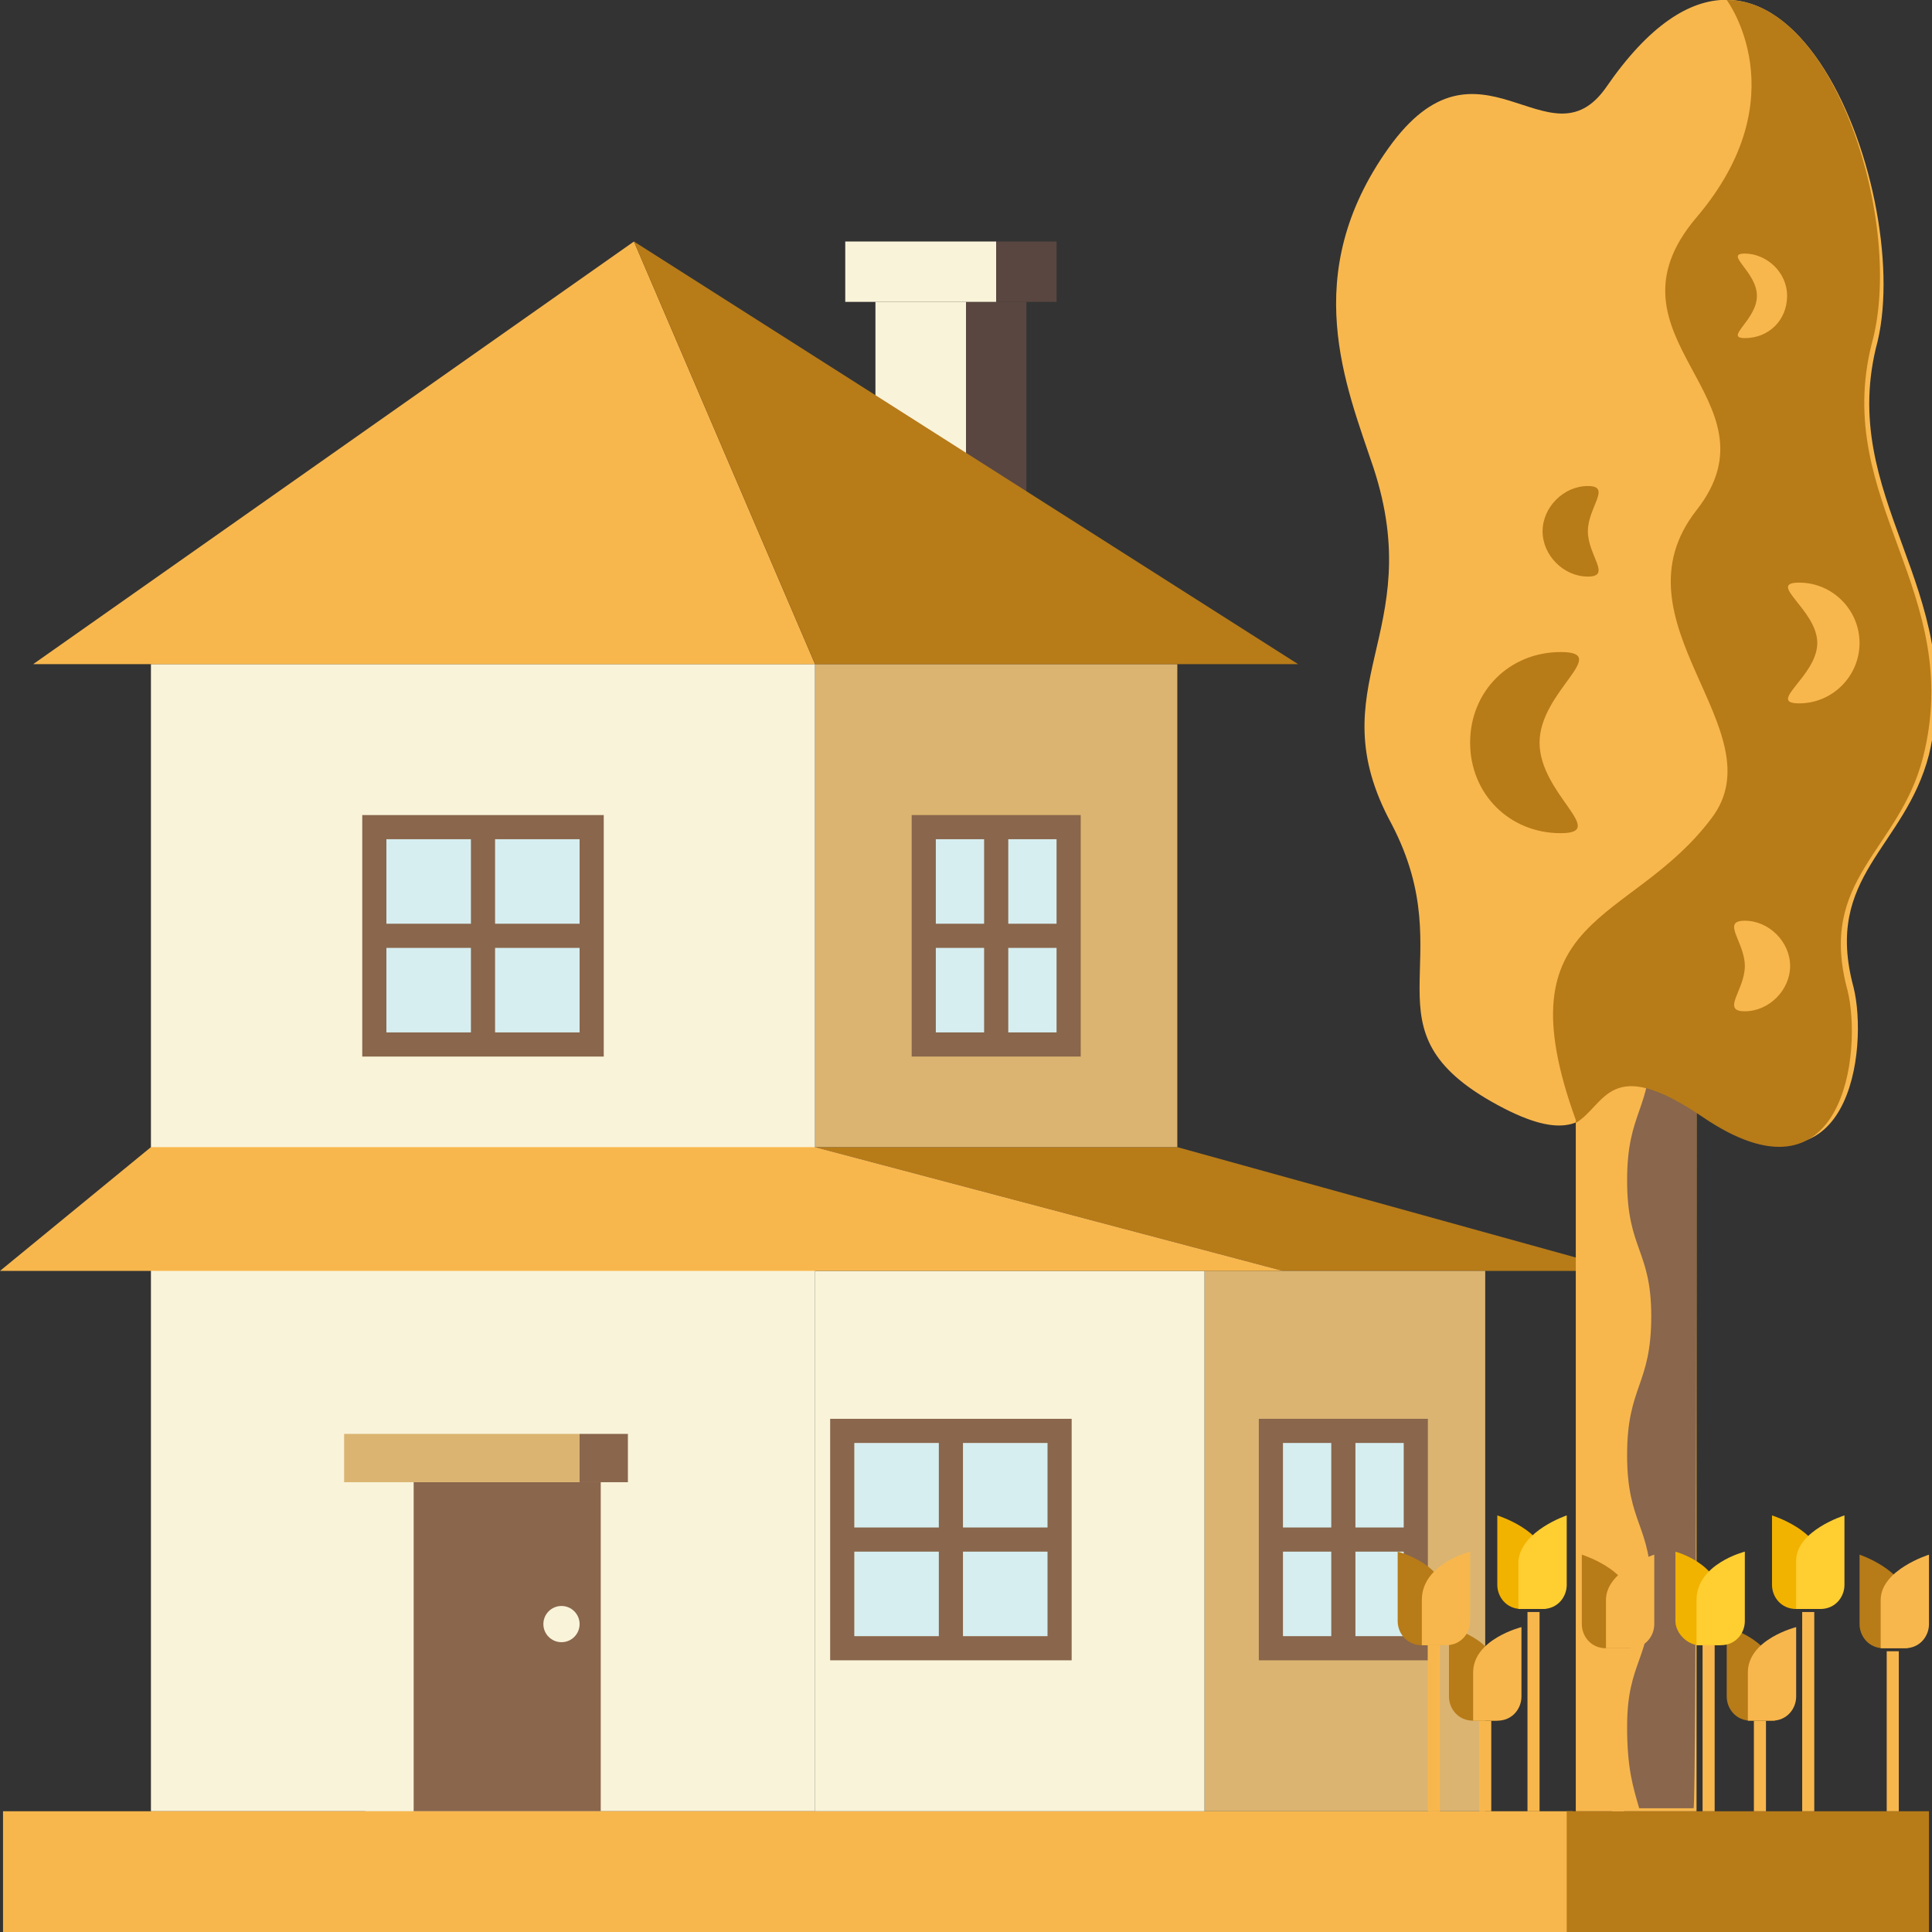 <svg viewBox="0 0 64 64" xmlns="http://www.w3.org/2000/svg"
    xmlns:xlink="http://www.w3.org/1999/xlink" aria-hidden="true" role="img"
    className="iconify iconify--emojione" preserveAspectRatio="xMidYMid meet" fill="#000000">
    <rect x="0" y="0" width="64" height="64" fill="#333333" stroke="none"/>
    <g id="SVGRepo_bgCarrier" stroke-width="0"></g>
    <g id="SVGRepo_tracerCarrier" stroke-linecap="round" stroke-linejoin="round"></g>
    <g id="SVGRepo_iconCarrier">
        <path fill="#b77b18" d="M39 38l14.8 4.1H42.5L27 38z"> </path>
        <path fill="#f9f3d9" d="M5 22h22v38H5z"> </path>
        <path fill="#dbb471" d="M27 22h12v16H27z"> </path>
        <path fill="#f8b74d" d="M21 8L1.1 22H27z"> </path>
        <path fill="#f9f3d9" d="M29 10h3v8h-3z"> </path>
        <path fill="#594640" d="M32 10h2v9h-2z"> </path>
        <path fill="#b77b18" d="M21 8l22 14H27z"> </path>
        <path fill="#f9f3d9" d="M28 8h5v2h-5z"> </path>
        <path fill="#594640" d="M33 8h2v2h-2z"> </path>
        <path fill="#d6eef0" d="M12.8 27.8h6.4v6.4h-6.4z"> </path>
        <path
            d="M12 27v8h8v-8h-8m7.2.8v2.8h-2.8v-2.8h2.8m-3.6 0v2.8h-2.8v-2.8h2.8m-2.8 6.4v-2.8h2.8v2.8h-2.8m3.6 0v-2.8h2.8v2.8h-2.8"
            fill="#89664c"> </path>
        <path fill="#d6eef0" d="M30.6 27.4h4.8v7.2h-4.8z"> </path>
        <g fill="#89664c">
            <path
                d="M30.2 27v8h5.6v-8h-5.6m.8.8h1.6v2.8H31v-2.8m0 6.4v-2.8h1.6v2.8H31m4 0h-1.6v-2.8H35v2.8m0-3.6h-1.6v-2.8H35v2.8"> </path>
            <path d="M13.7 49.1h6.2V60h-6.2z"> </path>
            <path d="M19.2 47.5h1.6v1.6h-1.6z"> </path>
        </g>
        <path fill="#f9f3d9" d="M12.1 49.1h1.6V60h-1.6z"> </path>
        <path fill="#dbb471" d="M11.4 47.5h7.8v1.6h-7.8z"> </path>
        <circle cx="18.6" cy="53.8" r=".6" fill="#f9f3d9"> </circle>
        <path fill="#f8b74d" d="M.1 60h52v4H.1z"> </path>
        <path fill="#dbb471" d="M39.9 42.1h9.3V60h-9.3z"> </path>
        <path fill="#f9f3d9" d="M27 42.1h12.9V60H27z"> </path>
        <path fill="#f8b74d" d="M27 38H5l-5 4.1h42.5z"> </path>
        <path fill="#d6eef0" d="M28.3 47.8h6.4v6.4h-6.4z"> </path>
        <path
            d="M27.5 47v8h8v-8h-8m7.2.8v2.8h-2.8v-2.8h2.8m-3.6 0v2.8h-2.8v-2.8h2.8m-2.8 6.4v-2.8h2.8v2.8h-2.8m3.6 0v-2.8h2.8v2.8h-2.8"
            fill="#89664c"> </path>
        <path fill="#d6eef0" d="M42.1 47.4h4.8v7.2h-4.8z"> </path>
        <path
            d="M41.7 47v8h5.6v-8h-5.6m.8.8h1.6v2.8h-1.6v-2.8m0 6.4v-2.8h1.6v2.8h-1.6m4 0h-1.6v-2.8h1.6v2.8m0-3.6h-1.6v-2.8h1.6v2.8"
            fill="#89664c"> </path>
        <path fill="#b77b18" d="M51.9 60h12v4h-12z"> </path>
        <path fill="#f8b74d" d="M52.2 34h4v26h-4z"> </path>
        <path
            d="M56.2 34h-1.5v.5c0 2.3-.8 2.3-.8 4.6s.8 2.3.8 4.5c0 2.3-.8 2.3-.8 4.6s.8 2.3.8 4.5c0 2.3-.8 2.3-.8 4.5c0 1.4.2 2 .4 2.7h1.8c.1.1.1-25.9.1-25.9"
            fill="#89664c"> </path>
        <path
            d="M53.2 2.9C51.3 5.6 49 .7 46 4.9s-1.4 7.9-.5 10.6c1.8 5.5-1.9 7.2.6 11.8c2.4 4.6-1.1 6.8 3.5 9.3s2.3-2.9 7 .3c4.7 3.2 5.3-2.2 4.8-4.2c-1-3.7 1.7-4.6 2.5-7.7c1.3-5.5-3.1-8.5-1.7-13.7c1.2-5.1-3.3-16.7-9-8.4"
            fill="#f8b74d"> </path>
        <path
            d="M62 11.4C63.1 7.5 60.8 0 57.2 0c0 0 2.4 3.2-1 7.2s2.9 6 0 9.7c-2.9 3.7 2.7 7.3.5 10.2c-2.7 3.6-7 3.1-4.5 10v.1c1-.6 1.1-2.3 4.2-.2c4.7 3.2 5.3-2.2 4.8-4.2c-1-3.7 1.7-4.6 2.5-7.7c1.4-5.5-3-8.5-1.7-13.7"
            fill="#b77b18"> </path>
        <g fill="#f8b74d">
            <path
                d="M57.8 11.2c-.7 0 .4-.6.4-1.4s-1.1-1.4-.4-1.4c.7 0 1.4.6 1.4 1.4s-.6 1.4-1.4 1.4"> </path>
            <path d="M59.6 23.3c-1.1 0 .6-.9.6-2s-1.7-2-.6-2s2 .9 2 2s-.9 2-2 2"> </path>
            <path d="M57.8 33.5c-.8 0 0-.7 0-1.5s-.8-1.5 0-1.5s1.5.7 1.5 1.5s-.7 1.5-1.5 1.5"> </path>
            <path d="M49.3 12.1c.8 0-.2.7-.2 1.5s1.1 1.5.2 1.5s-1.5-.7-1.5-1.5s.7-1.5 1.5-1.5"> </path>
            <path d="M52.6 6.4c1.1 0-.5.9-.5 2s1.7 2 .5 2c-1.1 0-2-.9-2-2s.8-2 2-2"> </path>
        </g>
        <g fill="#b77b18">
            <path d="M51.7 21.6c1.7 0-.7 1.3-.7 3s2.3 3 .7 3c-1.7 0-3-1.3-3-3s1.3-3 3-3"> </path>
            <path d="M52.6 16.1c.8 0 0 .7 0 1.5s.8 1.5 0 1.5s-1.5-.7-1.5-1.5s.7-1.5 1.5-1.5"> </path>
        </g>
        <path fill="#f8b74d" d="M58.1 57h.4v3h-.4z"> </path>
        <path d="M57.2 53.9v2.3c0 .4.3.8.8.8h.8v-1.6c-.1-1.1-1.6-1.5-1.6-1.5" fill="#b77b18"> </path>
        <path d="M59.5 53.9v2.3c0 .4-.3.8-.8.8h-.8v-1.6c0-1.1 1.6-1.5 1.6-1.5" fill="#f8b74d"> </path>
        <path fill="#f8b74d" d="M62.5 54.7h.4V60h-.4z"> </path>
        <path d="M61.6 51.5v2.3c0 .4.3.8.8.8h.8V53c-.1-1-1.6-1.5-1.6-1.5" fill="#b77b18"> </path>
        <path d="M63.9 51.5v2.3c0 .4-.3.8-.8.8h-.8V53c0-1 1.6-1.5 1.6-1.5" fill="#f8b74d"> </path>
        <path d="M58.7 50.2v2.3c0 .4.3.8.8.8h.8v-1.6c0-1-1.6-1.5-1.6-1.5" fill="#f2b200"> </path>
        <path d="M61.1 50.2v2.3c0 .4-.3.8-.8.8h-.8v-1.6c0-1 1.6-1.5 1.6-1.5" fill="#ffce31"> </path>
        <path fill="#f8b74d" d="M59.7 53.4h.4V60h-.4z"> </path>
        <path d="M55.5 51.4v2.3c0 .4.4.8.8.8h.7V53c0-1.2-1.5-1.6-1.5-1.6" fill="#f2b200"> </path>
        <path d="M57.8 51.4v2.3c0 .4-.3.8-.8.8h-.8V53c0-1.2 1.6-1.6 1.6-1.6" fill="#ffce31"> </path>
        <g fill="#f8b74d">
            <path d="M56.4 54.5h.4V60h-.4z"> </path>
            <path d="M49 57h.4v3H49z"> </path>
        </g>
        <path d="M48 53.9v2.3c0 .4.3.8.8.8h.8v-1.6c0-1.1-1.6-1.5-1.6-1.5" fill="#b77b18"> </path>
        <path d="M50.4 53.9v2.3c0 .4-.3.8-.8.8h-.8v-1.6c0-1.1 1.6-1.5 1.6-1.5" fill="#f8b74d"> </path>
        <path fill="#f8b74d" d="M53.4 54.7h.4V60h-.4z"> </path>
        <path d="M52.4 51.5v2.3c0 .4.3.8.8.8h.8V53c0-1-1.6-1.5-1.6-1.5" fill="#b77b18"> </path>
        <path d="M54.8 51.5v2.3c0 .4-.3.8-.8.8h-.8V53c0-1 1.6-1.5 1.6-1.5" fill="#f8b74d"> </path>
        <path d="M49.6 50.2v2.3c0 .4.3.8.8.8h.8v-1.6c0-1-1.6-1.5-1.6-1.5" fill="#f2b200"> </path>
        <path d="M51.9 50.2v2.3c0 .4-.3.8-.8.8h-.8v-1.6c.1-1 1.6-1.5 1.6-1.5" fill="#ffce31"> </path>
        <path fill="#f8b74d" d="M50.6 53.4h.4V60h-.4z"> </path>
        <path d="M46.3 51.4v2.3c0 .4.3.8.8.8h.8V53c0-1.2-1.6-1.6-1.6-1.6" fill="#b77b18"> </path>
        <path d="M48.7 51.4v2.3c0 .4-.3.8-.8.8h-.8V53c0-1.2 1.6-1.6 1.6-1.6" fill="#f8b74d"> </path>
        <path fill="#f8b74d" d="M47.3 54.5h.4V60h-.4z"> </path>
    </g>
</svg>